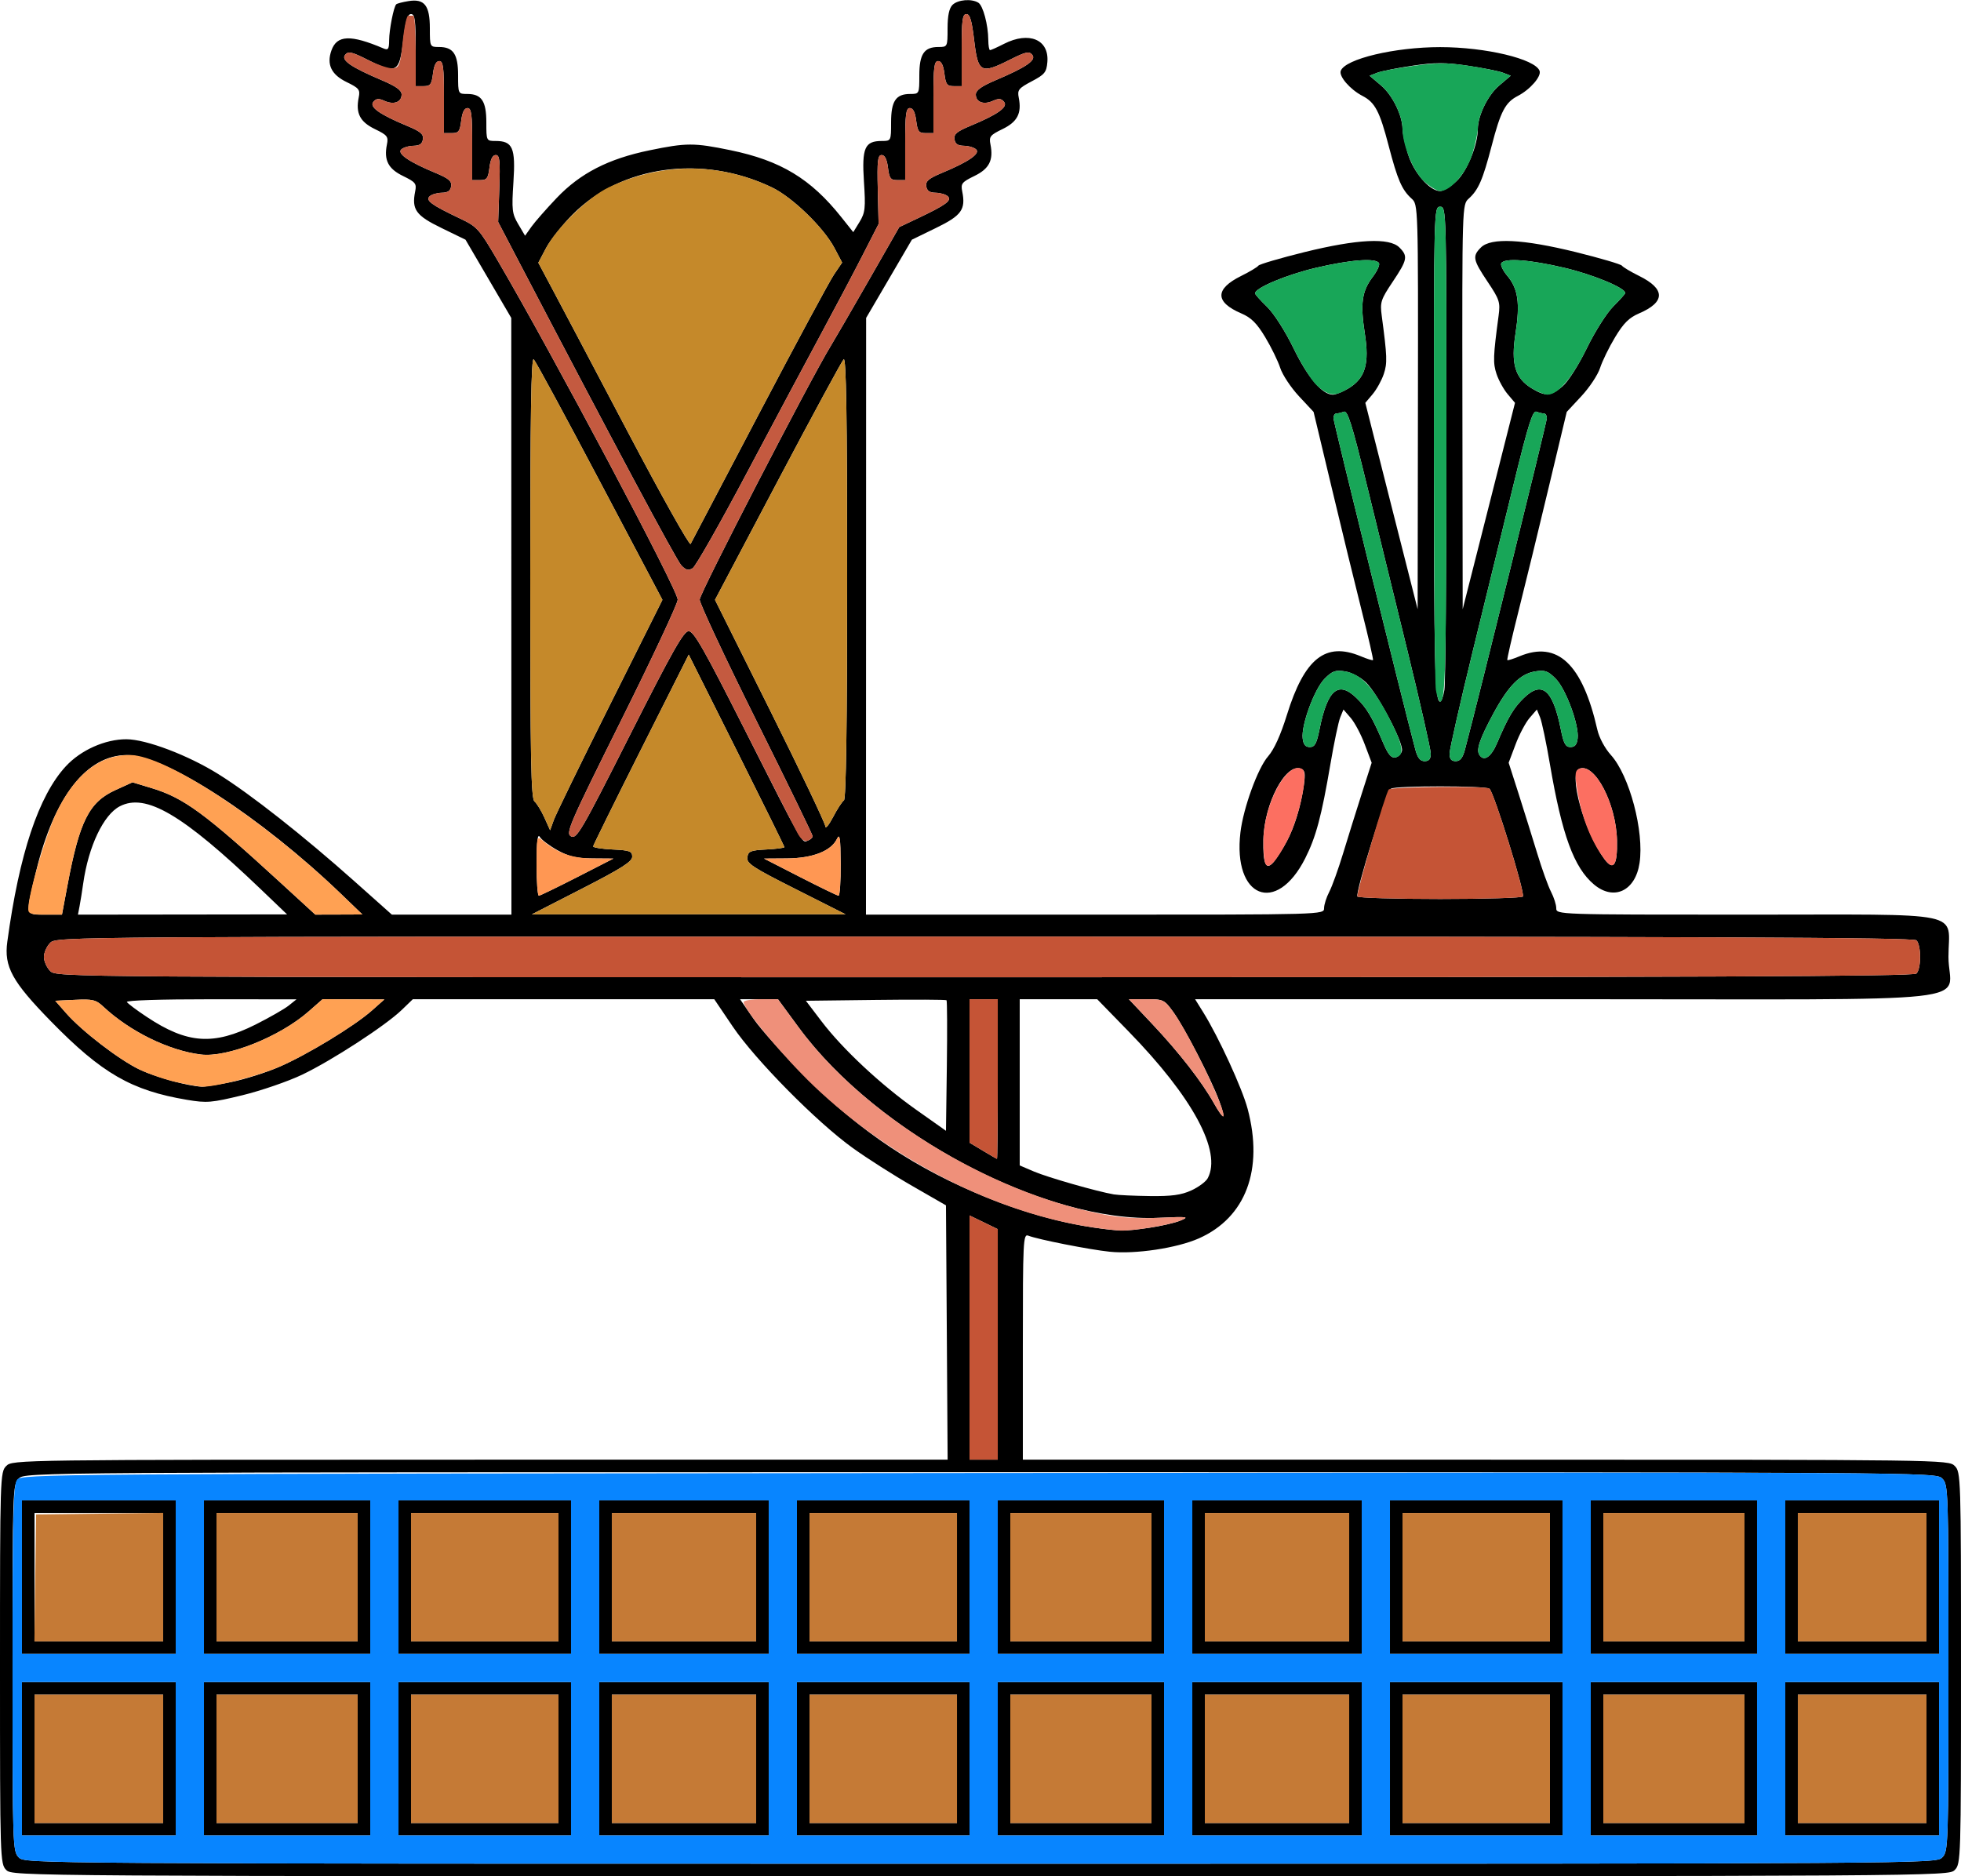 <?xml version="1.0" encoding="UTF-8" standalone="no"?>
<!DOCTYPE svg PUBLIC "-//W3C//DTD SVG 1.1//EN"
"http://www.w3.org/Graphics/SVG/1.1/DTD/svg11.dtd">
<svg width="627px" height="600px"
xmlns="http://www.w3.org/2000/svg" version="1.1">
<g transform="translate(0000, 0000) scale(1, 1)">
<path fill="#000000" stroke="none" d="
M 2.01 598.00
C 0.04 596.03 0.00 594.66 0.00 533.39
C 0.00 472.12 0.04 470.74 2.01 468.78
C 3.99 466.80 5.35 466.78 153.50 466.78
L 302.99 466.78
L 302.73 426.12
L 302.46 385.45
L 291.74 379.28
C 285.84 375.90 277.26 370.43 272.68 367.13
C 261.17 358.87 241.52 338.97 234.30 328.30
L 228.37 319.53
L 180.18 319.53
L 132.00 319.53
L 128.45 322.96
C 123.24 327.99 106.07 339.15 96.60 343.67
C 92.06 345.83 83.49 348.78 77.54 350.23
C 67.61 352.64 66.14 352.77 59.76 351.70
C 42.06 348.73 32.54 343.24 16.31 326.63
C 3.87 313.90 1.24 309.13 2.34 301.14
C 6.15 273.05 12.35 254.46 21.05 245.04
C 25.83 239.86 33.63 236.38 40.42 236.40
C 46.74 236.42 60.13 241.50 69.82 247.55
C 80.17 254.00 97.03 267.30 113.32 281.81
L 125.30 292.49
L 144.41 292.49
L 163.52 292.49
L 163.49 197.08
L 163.47 101.67
L 156.16 89.16
L 148.84 76.65
L 141.16 72.91
C 132.97 68.93 131.59 67.02 132.74 61.23
C 133.26 58.72 132.86 58.23 128.88 56.29
C 124.12 53.98 122.71 51.24 123.71 46.21
C 124.23 43.69 123.84 43.20 119.85 41.27
C 115.09 38.95 113.68 36.21 114.69 31.18
C 115.20 28.67 114.81 28.18 110.82 26.24
C 105.94 23.87 104.38 20.63 105.96 16.16
C 107.71 11.17 112.09 11.00 122.64 15.50
C 124.12 16.12 124.40 15.70 124.42 12.88
C 124.45 9.42 125.87 2.20 126.69 1.38
C 126.94 1.12 128.71 0.66 130.62 0.35
C 135.72 -0.47 137.44 1.72 137.44 9.09
C 137.44 14.98 137.46 15.03 140.38 15.03
C 144.94 15.03 146.47 17.31 146.47 24.11
C 146.47 30.01 146.49 30.05 149.41 30.05
C 153.97 30.05 155.50 32.33 155.50 39.14
C 155.50 45.04 155.52 45.08 158.44 45.08
C 163.93 45.08 164.88 47.26 164.16 58.25
C 163.58 67.11 163.72 68.33 165.70 71.68
L 167.88 75.38
L 169.93 72.49
C 171.06 70.91 174.69 66.78 177.99 63.31
C 185.52 55.40 194.53 50.77 207.66 48.07
C 219.49 45.63 221.91 45.63 233.55 48.03
C 249.60 51.34 259.23 57.16 268.99 69.43
L 272.82 74.24
L 274.85 70.93
C 276.63 67.99 276.79 66.54 276.23 58.06
C 275.53 47.27 276.49 45.08 281.97 45.08
C 284.89 45.08 284.91 45.04 284.91 39.14
C 284.91 32.33 286.43 30.05 291.00 30.05
C 293.92 30.05 293.94 30.01 293.94 24.11
C 293.94 17.31 295.46 15.03 300.03 15.03
C 302.95 15.03 302.97 14.98 302.97 9.09
C 302.97 5.03 303.47 2.65 304.54 1.57
C 306.24 -0.12 310.66 -0.49 312.82 0.87
C 314.32 1.82 315.95 7.92 315.99 12.77
C 316.00 14.56 316.25 16.03 316.55 16.03
C 316.85 16.03 318.86 15.13 321.02 14.02
C 329.04 9.94 335.47 12.64 334.88 19.84
C 334.61 23.11 334.02 23.83 329.87 26.01
C 325.67 28.23 325.24 28.78 325.73 31.24
C 326.72 36.21 325.31 38.96 320.55 41.27
C 316.57 43.20 316.18 43.69 316.69 46.21
C 317.69 51.24 316.29 53.98 311.52 56.29
C 307.54 58.23 307.15 58.72 307.66 61.23
C 308.82 67.02 307.43 68.93 299.24 72.91
L 291.56 76.65
L 284.25 89.16
L 276.93 101.67
L 276.91 197.08
L 276.88 292.49
L 350.12 292.49
C 423.27 292.49 423.35 292.49 423.35 290.43
C 423.35 289.30 424.10 286.94 425.02 285.18
C 425.94 283.41 427.91 277.91 429.42 272.95
C 430.92 268.00 433.60 259.43 435.36 253.92
L 438.57 243.91
L 436.38 238.10
C 435.19 234.90 433.16 231.08 431.88 229.59
L 429.55 226.89
L 428.53 229.38
C 427.96 230.76 426.54 237.52 425.37 244.41
C 422.52 261.11 420.76 267.67 417.31 274.50
C 408.09 292.73 394.13 287.13 396.61 266.18
C 397.54 258.35 402.18 245.60 405.45 241.87
C 407.36 239.70 409.46 235.08 411.44 228.70
C 417.06 210.54 423.81 205.16 435.08 209.86
C 437.07 210.70 438.84 211.25 439.00 211.09
C 439.16 210.93 437.54 203.84 435.39 195.33
C 433.24 186.82 428.91 169.03 425.75 155.79
L 420.00 131.72
L 415.30 126.68
C 412.73 123.91 410.04 119.85 409.34 117.67
C 408.63 115.48 406.48 111.06 404.54 107.84
C 401.84 103.35 400.06 101.58 396.88 100.22
C 388.41 96.59 388.41 92.40 396.89 88.22
C 399.57 86.89 402.03 85.42 402.34 84.96
C 402.65 84.50 409.29 82.55 417.08 80.62
C 434.06 76.44 444.23 75.94 447.43 79.13
C 450.23 81.93 450.01 83.06 445.30 90.10
C 441.49 95.79 441.21 96.65 441.79 100.98
C 443.52 113.99 443.61 116.10 442.45 119.58
C 441.78 121.60 440.17 124.51 438.89 126.04
L 436.54 128.82
L 444.90 161.83
L 453.27 194.82
L 453.36 130.12
C 453.45 65.58 453.44 65.42 451.34 63.52
C 448.22 60.69 446.85 57.53 444.00 46.61
C 441.14 35.60 439.64 32.74 435.63 30.67
C 431.66 28.61 428.02 24.39 428.69 22.64
C 430.15 18.83 445.96 15.07 460.47 15.07
C 474.98 15.07 490.79 18.83 492.25 22.64
C 492.92 24.39 489.28 28.61 485.31 30.67
C 481.30 32.74 479.80 35.60 476.94 46.61
C 474.09 57.53 472.72 60.69 469.60 63.52
C 467.50 65.42 467.49 65.58 467.58 130.12
L 467.67 194.82
L 476.04 161.83
L 484.40 128.82
L 482.05 126.04
C 480.76 124.51 479.16 121.60 478.49 119.58
C 477.33 116.10 477.41 113.99 479.15 100.98
C 479.73 96.65 479.45 95.79 475.64 90.10
C 470.93 83.06 470.71 81.93 473.51 79.13
C 476.71 75.94 486.87 76.44 503.86 80.62
C 511.65 82.55 518.28 84.50 518.59 84.96
C 518.91 85.42 521.36 86.89 524.05 88.22
C 532.53 92.40 532.53 96.59 524.06 100.22
C 520.88 101.58 519.10 103.35 516.40 107.84
C 514.46 111.06 512.30 115.48 511.60 117.67
C 510.90 119.85 508.21 123.91 505.63 126.68
L 500.94 131.72
L 495.19 155.79
C 492.03 169.03 487.70 186.82 485.55 195.33
C 483.40 203.84 481.78 210.93 481.94 211.09
C 482.10 211.25 483.86 210.70 485.86 209.86
C 497.98 204.81 505.96 212.33 510.72 233.32
C 511.30 235.90 513.12 239.29 515.06 241.44
C 521.00 248.01 525.74 265.87 524.22 275.99
C 522.88 284.93 516.00 288.17 509.65 282.84
C 503.25 277.46 499.42 267.03 495.57 244.41
C 494.40 237.52 492.98 230.76 492.41 229.38
L 491.39 226.89
L 489.06 229.59
C 487.78 231.08 485.75 234.90 484.56 238.10
L 482.37 243.91
L 485.58 253.92
C 487.33 259.43 490.01 268.00 491.52 272.95
C 493.02 277.91 495.00 283.41 495.92 285.18
C 496.83 286.94 497.59 289.30 497.59 290.43
C 497.59 292.48 497.77 292.49 558.28 292.49
C 630.03 292.49 622.99 291.02 622.99 306.01
C 622.99 321.29 638.88 319.53 500.54 319.53
L 382.11 319.53
L 384.76 323.79
C 389.63 331.62 397.17 348.01 398.91 354.59
C 404.08 374.03 398.32 389.34 383.35 396.00
C 376.32 399.13 362.95 401.13 354.79 400.28
C 348.26 399.60 331.77 396.34 328.80 395.15
C 327.14 394.49 327.04 396.56 327.04 430.61
L 327.04 466.78
L 475.02 466.78
C 621.65 466.78 623.01 466.80 624.99 468.78
C 626.96 470.74 627.00 472.12 627.00 533.39
C 627.00 594.66 626.96 596.03 624.99 598.00
C 623.00 599.99 621.65 600.00 313.50 600.00
C 5.35 600.00 4.00 599.99 2.01 598.00
M 620.98 593.99
C 622.94 592.04 622.99 590.65 622.99 533.39
C 622.99 476.12 622.94 474.74 620.98 472.79
C 618.98 470.79 617.64 470.78 313.50 470.78
C 9.36 470.78 8.02 470.79 6.02 472.79
C 4.06 474.74 4.01 476.12 4.01 533.39
C 4.01 590.65 4.06 592.04 6.02 593.99
C 8.02 595.98 9.36 595.99 313.50 595.99
C 617.64 595.99 618.98 595.98 620.98 593.99
M 319.02 429.92
L 319.02 393.06
L 314.50 390.86
L 309.99 388.68
L 309.99 427.72
L 309.99 466.78
L 314.50 466.78
L 319.02 466.78
L 319.02 429.92
M 367.42 392.63
C 371.14 392.10 375.66 391.05 377.45 390.31
C 380.41 389.09 379.78 389.01 370.60 389.43
C 334.16 391.12 280.52 362.77 255.32 328.49
L 248.74 319.53
L 242.68 319.53
L 236.62 319.53
L 240.93 325.79
C 243.30 329.24 250.89 337.69 257.80 344.59
C 275.34 362.10 292.84 373.74 315.56 382.97
C 326.86 387.57 339.12 391.01 349.64 392.54
C 357.93 393.75 359.69 393.76 367.42 392.63
M 380.88 380.69
C 383.18 379.65 385.55 377.89 386.15 376.78
C 390.73 368.25 381.36 350.87 360.81 329.80
L 350.81 319.53
L 338.43 319.53
L 326.04 319.53
L 326.04 346.12
L 326.04 372.69
L 330.58 374.63
C 334.93 376.50 350.88 381.06 356.14 381.95
C 357.52 382.18 362.71 382.42 367.67 382.48
C 374.57 382.57 377.68 382.15 380.88 380.69
M 319.02 345.08
L 319.02 319.53
L 314.50 319.53
L 309.99 319.53
L 309.99 342.47
L 309.99 365.41
L 314.25 367.97
C 316.60 369.39 318.63 370.56 318.77 370.58
C 318.91 370.60 319.02 359.12 319.02 345.08
M 302.64 319.86
C 302.42 319.66 292.22 319.61 279.96 319.76
L 257.67 320.03
L 262.62 326.54
C 269.41 335.48 281.65 346.91 292.98 354.91
L 302.46 361.61
L 302.74 340.93
C 302.89 329.55 302.84 320.07 302.64 319.86
M 389.75 351.86
C 387.19 344.97 378.60 328.40 375.14 323.62
C 372.28 319.68 371.98 319.53 366.56 319.53
L 360.94 319.53
L 368.46 327.51
C 377.00 336.57 384.27 345.91 388.11 352.76
C 391.38 358.57 392.11 358.17 389.75 351.86
M 74.03 346.00
C 78.28 345.13 85.15 342.95 89.28 341.16
C 98.17 337.32 113.22 328.17 118.88 323.17
L 122.89 319.61
L 113.01 319.57
L 103.14 319.53
L 98.71 323.42
C 89.48 331.54 72.67 338.26 64.20 337.21
C 53.96 335.95 41.50 329.83 33.00 321.88
C 30.70 319.72 29.61 319.46 24.03 319.73
L 17.67 320.03
L 21.12 323.97
C 26.26 329.82 38.22 338.99 44.70 342.06
C 49.91 344.51 60.04 347.30 64.50 347.50
C 65.49 347.54 69.77 346.87 74.03 346.00
M 81.74 327.62
C 86.16 325.39 90.91 322.68 92.29 321.58
L 94.80 319.57
L 67.41 319.55
C 51.38 319.54 40.24 319.90 40.57 320.43
C 40.88 320.93 43.72 323.07 46.90 325.17
C 59.87 333.80 68.26 334.38 81.74 327.62
M 612.75 311.32
C 614.31 309.77 614.31 302.25 612.75 300.70
C 611.82 299.77 544.27 299.50 314.80 299.50
C 19.39 299.50 18.05 299.51 16.05 301.50
C 14.95 302.60 14.04 304.63 14.04 306.01
C 14.04 307.39 14.95 309.42 16.05 310.52
C 18.05 312.51 19.39 312.52 314.80 312.52
C 544.27 312.52 611.82 312.25 612.75 311.32
M 21.55 283.22
C 25.41 262.61 28.46 256.53 36.83 252.69
L 42.36 250.17
L 48.43 252.01
C 58.78 255.14 65.43 260.01 89.79 282.36
L 100.82 292.48
L 108.35 292.46
L 115.87 292.43
L 108.85 285.68
C 83.37 261.22 52.95 241.49 40.63 241.46
C 27.76 241.42 17.35 254.73 11.54 278.64
C 8.07 292.97 7.97 292.49 14.43 292.49
L 19.81 292.49
L 21.55 283.22
M 83.27 284.25
C 58.37 260.43 46.63 253.53 38.32 257.83
C 33.10 260.52 28.30 270.61 26.61 282.47
C 26.26 284.95 25.74 288.22 25.45 289.73
L 24.92 292.49
L 58.36 292.45
L 91.79 292.41
L 83.27 284.25
M 254.50 284.38
C 240.60 277.37 238.67 276.11 238.95 274.17
C 239.22 272.21 239.96 271.91 245.03 271.65
C 248.20 271.49 250.80 271.15 250.80 270.90
C 250.80 270.66 243.92 256.71 235.51 239.90
L 220.21 209.34
L 204.96 239.65
C 196.58 256.32 189.69 270.27 189.65 270.65
C 189.62 271.04 192.42 271.49 195.87 271.65
C 201.37 271.91 202.14 272.20 202.14 273.96
C 202.14 275.53 198.73 277.70 186.09 284.18
L 170.04 292.40
L 220.20 292.39
L 270.36 292.38
L 254.50 284.38
M 486.92 286.69
C 487.67 285.50 477.59 253.09 476.21 252.21
C 474.65 251.22 446.28 251.22 444.73 252.21
C 443.34 253.09 433.27 285.50 434.01 286.69
C 434.29 287.12 446.18 287.48 460.47 287.48
C 474.75 287.48 486.65 287.12 486.92 286.69
M 184.59 280.47
L 196.13 274.56
L 189.48 274.51
C 184.27 274.47 181.84 273.90 178.20 271.87
C 175.65 270.44 173.12 268.53 172.58 267.62
C 171.91 266.45 171.60 269.07 171.58 276.21
C 171.56 281.86 171.89 286.46 172.30 286.43
C 172.71 286.40 178.25 283.71 184.59 280.47
M 268.79 276.21
C 268.74 267.89 268.51 266.38 267.60 268.27
C 265.73 272.15 259.84 274.45 251.59 274.51
L 244.28 274.56
L 255.82 280.47
C 262.16 283.71 267.69 286.40 268.11 286.43
C 268.52 286.46 268.83 281.86 268.79 276.21
M 411.44 269.04
C 413.91 264.40 415.94 257.73 416.87 251.18
C 417.43 247.31 417.25 246.32 415.93 245.81
C 411.05 243.95 404.17 257.03 403.94 268.58
C 403.79 276.65 404.84 278.66 407.48 275.35
C 408.52 274.03 410.31 271.19 411.44 269.04
M 517.01 268.78
C 516.76 257.01 509.93 243.93 505.01 245.81
C 501.33 247.22 506.50 265.94 512.99 274.72
C 515.89 278.63 517.18 276.73 517.01 268.78
M 259.83 267.41
C 259.83 266.94 251.70 250.26 241.77 230.30
C 231.84 210.35 223.71 192.99 223.71 191.74
C 223.71 189.75 258.96 121.52 265.59 110.68
C 266.93 108.48 272.42 99.02 277.78 89.65
L 287.52 72.62
L 293.49 69.79
C 302.44 65.54 304.39 64.13 303.07 62.80
C 302.45 62.19 300.71 61.67 299.19 61.64
C 297.21 61.61 296.37 61.03 296.15 59.55
C 295.91 57.92 296.94 57.06 301.17 55.29
C 309.59 51.80 313.47 49.15 312.13 47.81
C 311.49 47.18 309.74 46.65 308.22 46.62
C 306.24 46.59 305.39 46.01 305.18 44.52
C 304.94 42.89 305.97 42.03 310.20 40.27
C 319.04 36.60 322.40 34.21 321.03 32.57
C 320.14 31.48 319.33 31.41 317.50 32.24
C 314.51 33.60 312.00 32.68 312.00 30.23
C 312.00 28.87 313.74 27.61 318.27 25.68
C 328.24 21.45 331.46 19.22 330.04 17.52
C 329.04 16.31 327.97 16.55 322.85 19.12
C 313.64 23.77 312.70 23.26 311.49 13.02
C 310.73 6.57 310.13 4.51 308.99 4.51
C 307.73 4.51 307.48 6.45 307.48 16.03
L 307.48 27.55
L 304.97 27.55
C 302.80 27.55 302.39 27.02 301.96 23.54
C 301.63 20.86 300.96 19.53 299.96 19.53
C 298.70 19.53 298.45 21.48 298.45 31.05
L 298.45 42.57
L 295.94 42.57
C 293.77 42.57 293.37 42.04 292.93 38.56
C 292.60 35.89 291.93 34.56 290.93 34.56
C 289.67 34.56 289.42 36.50 289.42 46.08
L 289.42 57.60
L 286.92 57.60
C 284.74 57.60 284.34 57.07 283.91 53.59
C 283.57 50.91 282.90 49.58 281.90 49.58
C 280.64 49.58 280.43 51.36 280.66 60.60
L 280.92 71.62
L 275.64 81.94
C 272.74 87.61 266.78 98.87 262.40 106.98
C 258.02 115.07 247.42 134.96 238.82 151.17
C 230.23 167.38 222.43 181.11 221.47 181.70
C 220.11 182.54 219.31 182.34 217.84 180.79
C 216.25 179.11 195.79 140.85 166.25 84.32
L 159.28 70.98
L 159.65 60.28
C 159.95 51.28 159.77 49.58 158.51 49.58
C 157.50 49.58 156.83 50.91 156.50 53.59
C 156.07 57.07 155.67 57.60 153.49 57.60
L 150.98 57.60
L 150.98 46.08
C 150.98 36.50 150.73 34.56 149.48 34.56
C 148.47 34.56 147.80 35.89 147.47 38.56
C 147.04 42.04 146.64 42.57 144.46 42.57
L 141.95 42.57
L 141.95 31.05
C 141.95 21.48 141.70 19.53 140.45 19.53
C 139.44 19.53 138.77 20.86 138.44 23.54
C 138.01 27.02 137.61 27.55 135.43 27.55
L 132.92 27.55
L 132.92 16.03
C 132.92 6.45 132.67 4.51 131.42 4.51
C 130.28 4.51 129.67 6.57 128.91 13.02
C 127.71 23.26 126.76 23.77 117.55 19.12
C 112.44 16.55 111.37 16.31 110.36 17.52
C 108.95 19.22 112.17 21.45 122.14 25.68
C 126.66 27.61 128.41 28.87 128.41 30.23
C 128.41 32.68 125.89 33.60 122.90 32.24
C 121.08 31.41 120.26 31.48 119.37 32.57
C 118.01 34.21 121.37 36.60 130.21 40.27
C 134.44 42.03 135.46 42.89 135.22 44.52
C 135.01 46.01 134.17 46.59 132.18 46.62
C 130.67 46.65 128.91 47.18 128.28 47.81
C 126.93 49.15 130.82 51.80 139.23 55.29
C 143.47 57.06 144.49 57.92 144.25 59.55
C 144.04 61.03 143.20 61.61 141.21 61.64
C 139.70 61.67 137.95 62.19 137.34 62.80
C 136.02 64.12 137.95 65.53 146.90 69.79
C 152.64 72.51 153.10 73.03 159.31 83.64
C 176.82 113.53 216.69 188.64 216.69 191.76
C 216.69 193.00 208.59 210.31 198.67 230.22
C 181.86 263.99 180.79 266.48 182.60 267.46
C 184.38 268.41 185.92 265.76 201.37 235.16
C 215.04 208.11 218.58 201.84 220.20 201.84
C 221.83 201.84 225.18 207.73 237.89 232.89
C 257.12 270.96 256.33 269.57 258.27 268.83
C 259.13 268.50 259.83 267.86 259.83 267.41
M 195.03 225.38
L 211.80 191.82
L 191.78 153.92
C 180.77 133.06 171.27 115.51 170.65 114.90
C 169.84 114.09 169.54 132.79 169.54 184.49
C 169.54 242.49 169.78 255.39 170.90 256.30
C 171.64 256.92 173.06 259.24 174.07 261.47
L 175.89 265.51
L 177.07 262.22
C 177.73 260.41 185.80 243.84 195.03 225.38
M 269.84 255.94
C 270.52 255.52 270.86 231.38 270.86 184.55
C 270.86 132.81 270.56 114.09 269.75 114.90
C 269.14 115.51 259.64 133.06 248.62 153.92
L 228.61 191.82
L 246.23 227.18
C 255.92 246.63 263.86 263.31 263.89 264.24
C 263.91 265.18 265.04 263.83 266.38 261.26
C 267.72 258.67 269.29 256.29 269.84 255.94
M 457.46 240.98
C 457.46 239.64 454.06 224.65 449.91 207.68
C 445.75 190.69 439.83 166.51 436.75 153.94
C 432.27 135.60 430.86 131.20 429.68 131.65
C 428.87 131.97 427.78 132.22 427.28 132.22
C 426.77 132.22 426.36 132.90 426.36 133.74
C 426.36 134.93 448.35 223.96 452.52 239.65
C 453.25 242.37 454.07 243.41 455.49 243.41
C 456.91 243.41 457.46 242.72 457.46 240.98
M 468.41 239.65
C 472.59 223.96 494.58 134.93 494.58 133.74
C 494.58 132.90 494.17 132.22 493.65 132.22
C 493.15 132.22 492.07 131.97 491.26 131.65
C 490.07 131.20 488.67 135.60 484.18 153.94
C 481.10 166.51 475.19 190.69 471.03 207.68
C 466.88 224.65 463.48 239.64 463.48 240.98
C 463.48 242.72 464.03 243.41 465.44 243.41
C 466.87 243.41 467.69 242.37 468.41 239.65
M 448.26 240.06
C 448.75 237.52 440.55 221.92 436.81 218.29
C 435.03 216.56 432.17 215.04 430.08 214.70
C 427.00 214.20 426.02 214.55 423.56 217.00
C 420.28 220.28 416.02 231.83 416.51 236.10
C 416.74 238.11 417.39 238.90 418.80 238.90
C 420.38 238.90 420.98 237.81 421.90 233.22
C 424.44 220.52 427.90 217.58 433.70 223.20
C 436.99 226.39 438.78 229.39 442.32 237.73
C 443.83 241.26 444.85 242.46 446.14 242.22
C 447.11 242.03 448.06 241.06 448.26 240.06
M 478.66 237.65
C 482.16 229.40 483.95 226.38 487.23 223.20
C 493.03 217.58 496.49 220.52 499.04 233.22
C 499.95 237.81 500.56 238.90 502.14 238.90
C 503.55 238.90 504.20 238.11 504.43 236.10
C 504.92 231.83 500.66 220.28 497.38 217.00
C 494.92 214.55 493.94 214.20 490.87 214.70
C 486.05 215.48 482.32 219.25 477.49 228.17
C 473.16 236.19 471.96 239.70 472.97 241.34
C 474.42 243.68 476.73 242.17 478.66 237.65
M 461.83 220.62
C 462.17 218.55 462.46 182.94 462.47 141.49
C 462.48 66.77 462.46 66.11 460.47 66.11
C 458.48 66.11 458.46 66.77 458.47 141.49
C 458.48 213.15 458.75 224.37 460.47 224.37
C 460.88 224.37 461.49 222.68 461.83 220.62
M 242.73 132.22
C 254.46 109.90 265.22 89.92 266.65 87.81
L 269.26 83.96
L 266.80 79.30
C 263.33 72.74 253.33 63.05 246.79 59.92
C 224.64 49.32 198.77 52.85 183.08 68.60
C 179.77 71.93 175.95 76.76 174.59 79.33
L 172.12 84.02
L 176.82 92.84
C 179.41 97.69 190.24 118.20 200.87 138.39
C 211.50 158.58 220.48 174.59 220.81 173.95
C 221.16 173.31 231.02 154.54 242.73 132.22
M 431.19 124.18
C 436.55 120.91 437.90 116.34 436.36 106.53
C 434.89 97.00 435.45 93.08 438.96 88.48
C 440.36 86.63 441.24 84.68 440.91 84.13
C 439.84 82.43 431.80 83.04 420.62 85.67
C 411.25 87.89 401.28 92.08 401.28 93.82
C 401.28 94.14 403.00 96.06 405.10 98.09
C 407.32 100.25 410.88 105.82 413.60 111.39
C 418.19 120.83 422.77 126.21 426.19 126.21
C 427.11 126.20 429.36 125.29 431.19 124.18
M 499.55 123.59
C 501.35 122.07 504.65 116.90 507.35 111.38
C 509.94 106.05 513.72 100.09 515.84 97.97
C 517.94 95.87 519.66 93.95 519.66 93.70
C 519.66 92.07 509.40 87.82 500.32 85.67
C 489.08 83.02 481.09 82.43 480.02 84.16
C 479.67 84.72 480.53 86.53 481.93 88.20
C 485.39 92.30 486.06 96.98 484.57 106.58
C 483.04 116.34 484.40 120.92 489.75 124.18
C 494.12 126.84 495.80 126.74 499.55 123.59
M 465.78 57.85
C 469.09 54.71 472.51 46.31 472.51 41.29
C 472.51 36.98 475.71 30.44 479.31 27.38
L 483.04 24.21
L 480.53 23.25
C 479.15 22.73 474.07 21.72 469.25 21.01
C 462.07 19.94 458.86 19.94 451.69 21.01
C 446.87 21.72 441.79 22.73 440.40 23.25
L 437.90 24.21
L 441.63 27.38
C 445.23 30.44 448.43 36.98 448.43 41.29
C 448.43 42.38 449.17 45.82 450.08 48.93
C 451.83 54.99 457.05 61.10 460.47 61.10
C 461.49 61.10 463.88 59.64 465.78 57.85"/>
<path fill="#000000" stroke="none" d="
M 7.02 562.44
L 7.02 537.90
L 31.60 537.90
L 56.18 537.90
L 56.18 562.44
L 56.18 586.98
L 31.60 586.98
L 7.02 586.98
L 7.02 562.44
M 52.17 562.44
L 52.17 541.90
L 31.60 541.90
L 11.04 541.90
L 11.04 562.44
L 11.04 582.97
L 31.60 582.97
L 52.17 582.97
L 52.17 562.44"/>
<path fill="#000000" stroke="none" d="
M 65.21 562.44
L 65.21 537.90
L 91.79 537.90
L 118.38 537.90
L 118.38 562.44
L 118.38 586.98
L 91.79 586.98
L 65.21 586.98
L 65.21 562.44
M 114.36 562.44
L 114.36 541.90
L 91.79 541.90
L 69.22 541.90
L 69.22 562.44
L 69.22 582.97
L 91.79 582.97
L 114.36 582.97
L 114.36 562.44"/>
<path fill="#000000" stroke="none" d="
M 127.41 562.44
L 127.41 537.90
L 154.99 537.90
L 182.58 537.90
L 182.58 562.44
L 182.58 586.98
L 154.99 586.98
L 127.41 586.98
L 127.41 562.44
M 178.57 562.44
L 178.57 541.90
L 154.99 541.90
L 131.42 541.90
L 131.42 562.44
L 131.42 582.97
L 154.99 582.97
L 178.57 582.97
L 178.57 562.44"/>
<path fill="#000000" stroke="none" d="
M 191.61 562.44
L 191.61 537.90
L 218.70 537.90
L 245.78 537.90
L 245.78 562.44
L 245.78 586.98
L 218.70 586.98
L 191.61 586.98
L 191.61 562.44
M 241.77 562.44
L 241.77 541.90
L 218.70 541.90
L 195.62 541.90
L 195.62 562.44
L 195.62 582.97
L 218.70 582.97
L 241.77 582.97
L 241.77 562.44"/>
<path fill="#000000" stroke="none" d="
M 254.81 562.44
L 254.81 537.90
L 282.40 537.90
L 309.99 537.90
L 309.99 562.44
L 309.99 586.98
L 282.40 586.98
L 254.81 586.98
L 254.81 562.44
M 305.98 562.44
L 305.98 541.90
L 282.40 541.90
L 258.83 541.90
L 258.83 562.44
L 258.83 582.97
L 282.40 582.97
L 305.98 582.97
L 305.98 562.44"/>
<path fill="#000000" stroke="none" d="
M 319.02 562.44
L 319.02 537.90
L 345.60 537.90
L 372.19 537.90
L 372.19 562.44
L 372.19 586.98
L 345.60 586.98
L 319.02 586.98
L 319.02 562.44
M 368.17 562.44
L 368.17 541.90
L 345.60 541.90
L 323.03 541.90
L 323.03 562.44
L 323.03 582.97
L 345.60 582.97
L 368.17 582.97
L 368.17 562.44"/>
<path fill="#000000" stroke="none" d="
M 381.22 562.44
L 381.22 537.90
L 408.30 537.90
L 435.39 537.90
L 435.39 562.44
L 435.39 586.98
L 408.30 586.98
L 381.22 586.98
L 381.22 562.44
M 431.38 562.44
L 431.38 541.90
L 408.30 541.90
L 385.23 541.90
L 385.23 562.44
L 385.23 582.97
L 408.30 582.97
L 431.38 582.97
L 431.38 562.44"/>
<path fill="#000000" stroke="none" d="
M 444.42 562.44
L 444.42 537.90
L 472.01 537.90
L 499.59 537.90
L 499.59 562.44
L 499.59 586.98
L 472.01 586.98
L 444.42 586.98
L 444.42 562.44
M 495.58 562.44
L 495.58 541.90
L 472.01 541.90
L 448.43 541.90
L 448.43 562.44
L 448.43 582.97
L 472.01 582.97
L 495.58 582.97
L 495.58 562.44"/>
<path fill="#000000" stroke="none" d="
M 508.62 562.44
L 508.62 537.90
L 535.21 537.90
L 561.79 537.90
L 561.79 562.44
L 561.79 586.98
L 535.21 586.98
L 508.62 586.98
L 508.62 562.44
M 557.78 562.44
L 557.78 541.90
L 535.21 541.90
L 512.64 541.90
L 512.64 562.44
L 512.64 582.97
L 535.21 582.97
L 557.78 582.97
L 557.78 562.44"/>
<path fill="#000000" stroke="none" d="
M 570.82 562.44
L 570.82 537.90
L 595.40 537.90
L 619.98 537.90
L 619.98 562.44
L 619.98 586.98
L 595.40 586.98
L 570.82 586.98
L 570.82 562.44
M 615.96 562.44
L 615.96 541.90
L 595.40 541.90
L 574.83 541.90
L 574.83 562.44
L 574.83 582.97
L 595.40 582.97
L 615.96 582.97
L 615.96 562.44"/>
<path fill="#000000" stroke="none" d="
M 7.02 504.34
L 7.02 479.80
L 31.60 479.80
L 56.18 479.80
L 56.18 504.34
L 56.18 528.88
L 31.60 528.88
L 7.02 528.88
L 7.02 504.34
M 52.17 504.34
L 52.17 483.81
L 31.60 483.81
L 11.04 483.81
L 11.04 504.34
L 11.04 524.87
L 31.60 524.87
L 52.17 524.87
L 52.17 504.34"/>
<path fill="#000000" stroke="none" d="
M 65.21 504.34
L 65.21 479.80
L 91.79 479.80
L 118.38 479.80
L 118.38 504.34
L 118.38 528.88
L 91.79 528.88
L 65.21 528.88
L 65.21 504.34
M 114.36 504.34
L 114.36 483.81
L 91.79 483.81
L 69.22 483.81
L 69.22 504.34
L 69.22 524.87
L 91.79 524.87
L 114.36 524.87
L 114.36 504.34"/>
<path fill="#000000" stroke="none" d="
M 127.41 504.34
L 127.41 479.80
L 154.99 479.80
L 182.58 479.80
L 182.58 504.34
L 182.58 528.88
L 154.99 528.88
L 127.41 528.88
L 127.41 504.34
M 178.57 504.34
L 178.57 483.81
L 154.99 483.81
L 131.42 483.81
L 131.42 504.34
L 131.42 524.87
L 154.99 524.87
L 178.57 524.87
L 178.57 504.34"/>
<path fill="#000000" stroke="none" d="
M 191.61 504.34
L 191.61 479.80
L 218.70 479.80
L 245.78 479.80
L 245.78 504.34
L 245.78 528.88
L 218.70 528.88
L 191.61 528.88
L 191.61 504.34
M 241.77 504.34
L 241.77 483.81
L 218.70 483.81
L 195.62 483.81
L 195.62 504.34
L 195.62 524.87
L 218.70 524.87
L 241.77 524.87
L 241.77 504.34"/>
<path fill="#000000" stroke="none" d="
M 254.81 504.34
L 254.81 479.80
L 282.40 479.80
L 309.99 479.80
L 309.99 504.34
L 309.99 528.88
L 282.40 528.88
L 254.81 528.88
L 254.81 504.34
M 305.98 504.34
L 305.98 483.81
L 282.40 483.81
L 258.83 483.81
L 258.83 504.34
L 258.83 524.87
L 282.40 524.87
L 305.98 524.87
L 305.98 504.34"/>
<path fill="#000000" stroke="none" d="
M 319.02 504.34
L 319.02 479.80
L 345.60 479.80
L 372.19 479.80
L 372.19 504.34
L 372.19 528.88
L 345.60 528.88
L 319.02 528.88
L 319.02 504.34
M 368.17 504.34
L 368.17 483.81
L 345.60 483.81
L 323.03 483.81
L 323.03 504.34
L 323.03 524.87
L 345.60 524.87
L 368.17 524.87
L 368.17 504.34"/>
<path fill="#000000" stroke="none" d="
M 381.22 504.34
L 381.22 479.80
L 408.30 479.80
L 435.39 479.80
L 435.39 504.34
L 435.39 528.88
L 408.30 528.88
L 381.22 528.88
L 381.22 504.34
M 431.38 504.34
L 431.38 483.81
L 408.30 483.81
L 385.23 483.81
L 385.23 504.34
L 385.23 524.87
L 408.30 524.87
L 431.38 524.87
L 431.38 504.34"/>
<path fill="#000000" stroke="none" d="
M 444.42 504.34
L 444.42 479.80
L 472.01 479.80
L 499.59 479.80
L 499.59 504.34
L 499.59 528.88
L 472.01 528.88
L 444.42 528.88
L 444.42 504.34
M 495.58 504.34
L 495.58 483.81
L 472.01 483.81
L 448.43 483.81
L 448.43 504.34
L 448.43 524.87
L 472.01 524.87
L 495.58 524.87
L 495.58 504.34"/>
<path fill="#000000" stroke="none" d="
M 508.62 504.34
L 508.62 479.80
L 535.21 479.80
L 561.79 479.80
L 561.79 504.34
L 561.79 528.88
L 535.21 528.88
L 508.62 528.88
L 508.62 504.34
M 557.78 504.34
L 557.78 483.81
L 535.21 483.81
L 512.64 483.81
L 512.64 504.34
L 512.64 524.87
L 535.21 524.87
L 557.78 524.87
L 557.78 504.34"/>
<path fill="#000000" stroke="none" d="
M 570.82 504.34
L 570.82 479.80
L 595.40 479.80
L 619.98 479.80
L 619.98 504.34
L 619.98 528.88
L 595.40 528.88
L 570.82 528.88
L 570.82 504.34
M 615.96 504.34
L 615.96 483.81
L 595.40 483.81
L 574.83 483.81
L 574.83 504.34
L 574.83 524.87
L 595.40 524.87
L 615.96 524.87
L 615.96 504.34"/>
<path fill="#c45a40" stroke="none" d="
M 255.14 266.68
C 254.28 265.17 246.52 249.97 237.89 232.89
C 225.18 207.73 221.83 201.84 220.20 201.84
C 218.58 201.84 215.04 208.11 201.37 235.16
C 185.92 265.76 184.38 268.41 182.60 267.46
C 180.79 266.48 181.86 263.99 198.67 230.22
C 208.59 210.31 216.69 193.00 216.69 191.76
C 216.69 188.64 176.82 113.53 159.31 83.64
C 153.10 73.03 152.64 72.51 146.90 69.79
C 137.95 65.53 136.02 64.12 137.34 62.80
C 137.95 62.19 139.70 61.67 141.21 61.64
C 143.20 61.61 144.04 61.03 144.25 59.55
C 144.49 57.92 143.47 57.06 139.23 55.29
C 130.82 51.80 126.93 49.15 128.28 47.81
C 128.91 47.18 130.67 46.65 132.18 46.62
C 134.17 46.59 135.01 46.01 135.22 44.52
C 135.46 42.89 134.44 42.03 130.21 40.27
C 121.37 36.60 118.01 34.21 119.37 32.57
C 120.26 31.48 121.08 31.41 122.90 32.24
C 125.89 33.60 128.41 32.68 128.41 30.23
C 128.41 28.87 126.66 27.61 122.14 25.68
C 112.17 21.45 108.95 19.22 110.36 17.52
C 111.37 16.31 112.44 16.55 117.55 19.12
C 120.87 20.79 124.55 22.02 125.74 21.85
C 127.68 21.57 128.00 20.66 128.76 13.27
C 129.23 8.72 130.02 5.01 130.52 5.01
C 131.02 5.01 131.76 5.02 132.17 5.02
C 132.58 5.03 132.92 10.10 132.92 16.29
L 132.92 27.55
L 135.43 27.55
C 137.61 27.55 138.01 27.02 138.44 23.54
C 138.77 20.86 139.44 19.53 140.45 19.53
C 141.70 19.53 141.95 21.48 141.95 31.05
L 141.95 42.57
L 144.46 42.57
C 146.64 42.57 147.04 42.04 147.47 38.56
C 147.80 35.89 148.47 34.56 149.48 34.56
C 150.73 34.56 150.98 36.50 150.98 46.08
L 150.98 57.60
L 153.49 57.60
C 155.67 57.60 156.07 57.07 156.50 53.59
C 156.83 50.91 157.50 49.58 158.51 49.58
C 159.77 49.58 159.95 51.28 159.65 60.28
L 159.28 70.98
L 166.25 84.32
C 195.79 140.85 216.25 179.11 217.84 180.79
C 219.31 182.34 220.11 182.54 221.47 181.70
C 222.43 181.11 230.23 167.38 238.82 151.17
C 247.42 134.96 258.02 115.07 262.40 106.98
C 266.78 98.87 272.74 87.61 275.64 81.94
L 280.92 71.62
L 280.66 60.60
C 280.43 51.36 280.64 49.58 281.90 49.58
C 282.90 49.58 283.57 50.91 283.91 53.59
C 284.34 57.07 284.74 57.60 286.92 57.60
L 289.42 57.60
L 289.42 46.08
C 289.42 36.50 289.67 34.56 290.93 34.56
C 291.93 34.56 292.60 35.89 292.93 38.56
C 293.37 42.04 293.77 42.57 295.94 42.57
L 298.45 42.57
L 298.45 31.05
C 298.45 21.48 298.70 19.53 299.96 19.53
C 300.96 19.53 301.63 20.86 301.96 23.54
C 302.39 27.02 302.80 27.55 304.97 27.55
L 307.48 27.55
L 307.48 16.03
C 307.48 6.45 307.73 4.51 308.99 4.51
C 310.13 4.51 310.73 6.57 311.49 13.02
C 312.70 23.26 313.64 23.77 322.85 19.12
C 327.97 16.55 329.04 16.31 330.04 17.52
C 331.46 19.22 328.24 21.45 318.27 25.68
C 313.74 27.61 312.00 28.87 312.00 30.23
C 312.00 32.68 314.51 33.60 317.50 32.24
C 319.33 31.41 320.14 31.48 321.03 32.57
C 322.40 34.21 319.04 36.60 310.20 40.27
C 305.97 42.03 304.94 42.89 305.18 44.52
C 305.39 46.01 306.24 46.59 308.22 46.62
C 309.74 46.65 311.49 47.18 312.13 47.81
C 313.47 49.15 309.59 51.80 301.17 55.29
C 296.94 57.06 295.91 57.92 296.15 59.55
C 296.37 61.03 297.21 61.61 299.19 61.64
C 300.71 61.67 302.45 62.19 303.07 62.80
C 304.39 64.13 302.44 65.54 293.49 69.79
L 287.52 72.62
L 277.78 89.65
C 272.42 99.02 266.93 108.48 265.59 110.68
C 258.96 121.52 223.71 189.75 223.71 191.74
C 223.71 192.99 231.84 210.35 241.77 230.30
C 251.70 250.26 259.83 266.94 259.83 267.41
C 259.83 267.86 259.13 268.50 258.27 268.83
C 257.25 269.22 256.18 268.49 255.14 266.68"/>
<path fill="#18a658" stroke="none" d="
M 452.52 239.65
C 448.35 223.96 426.36 134.93 426.36 133.74
C 426.36 132.90 426.77 132.22 427.28 132.22
C 427.78 132.22 428.87 131.97 429.68 131.65
C 430.86 131.20 432.27 135.60 436.75 153.94
C 439.83 166.51 445.75 190.69 449.91 207.68
C 454.06 224.65 457.46 239.64 457.46 240.98
C 457.46 242.72 456.91 243.41 455.49 243.41
C 454.07 243.41 453.25 242.37 452.52 239.65"/>
<path fill="#18a658" stroke="none" d="
M 463.48 240.98
C 463.48 239.64 466.88 224.65 471.03 207.68
C 475.19 190.69 481.10 166.51 484.18 153.94
C 488.67 135.60 490.07 131.20 491.26 131.65
C 492.07 131.97 493.15 132.22 493.65 132.22
C 494.17 132.22 494.58 132.90 494.58 133.74
C 494.58 134.93 472.59 223.96 468.41 239.65
C 467.69 242.37 466.87 243.41 465.44 243.41
C 464.03 243.41 463.48 242.72 463.48 240.98"/>
<path fill="#18a658" stroke="none" d="
M 442.32 237.73
C 438.78 229.39 436.99 226.39 433.70 223.20
C 427.90 217.58 424.44 220.52 421.90 233.22
C 420.98 237.81 420.38 238.90 418.80 238.90
C 417.39 238.90 416.74 238.11 416.51 236.10
C 416.02 231.83 420.28 220.28 423.56 217.00
C 426.02 214.55 427.00 214.20 430.08 214.70
C 435.12 215.51 439.12 219.78 444.26 229.77
C 448.73 238.50 449.21 241.63 446.14 242.22
C 444.85 242.46 443.83 241.26 442.32 237.73"/>
<path fill="#18a658" stroke="none" d="
M 472.97 241.34
C 471.96 239.70 473.16 236.19 477.49 228.17
C 482.32 219.25 486.05 215.48 490.87 214.70
C 493.94 214.20 494.92 214.55 497.38 217.00
C 500.66 220.28 504.92 231.83 504.43 236.10
C 504.20 238.11 503.55 238.90 502.14 238.90
C 500.56 238.90 499.95 237.81 499.04 233.22
C 496.49 220.52 493.03 217.58 487.23 223.20
C 483.95 226.38 482.16 229.40 478.66 237.65
C 476.73 242.17 474.42 243.68 472.97 241.34"/>
<path fill="#18a658" stroke="none" d="
M 459.10 220.62
C 458.76 218.55 458.48 182.94 458.47 141.49
C 458.46 66.77 458.48 66.11 460.47 66.11
C 462.46 66.11 462.48 66.77 462.47 141.49
C 462.46 213.15 462.18 224.37 460.47 224.37
C 460.06 224.37 459.45 222.68 459.10 220.62"/>
<path fill="#18a658" stroke="none" d="
M 421.38 123.59
C 419.59 122.07 416.29 116.91 413.60 111.39
C 410.88 105.82 407.32 100.25 405.10 98.09
C 403.00 96.06 401.28 94.14 401.28 93.82
C 401.28 92.08 411.25 87.89 420.62 85.67
C 431.80 83.04 439.84 82.43 440.91 84.13
C 441.24 84.68 440.36 86.63 438.96 88.48
C 435.45 93.08 434.89 97.00 436.36 106.53
C 437.90 116.34 436.55 120.91 431.19 124.18
C 426.82 126.84 425.14 126.74 421.38 123.59"/>
<path fill="#18a658" stroke="none" d="
M 489.75 124.18
C 484.40 120.92 483.04 116.34 484.57 106.58
C 486.06 96.98 485.39 92.30 481.93 88.20
C 480.53 86.53 479.67 84.72 480.02 84.16
C 481.09 82.43 489.08 83.02 500.32 85.67
C 509.40 87.82 519.66 92.07 519.66 93.70
C 519.66 93.95 517.94 95.87 515.84 97.97
C 513.72 100.09 509.94 106.05 507.35 111.38
C 502.74 120.83 498.17 126.21 494.75 126.21
C 493.83 126.20 491.58 125.29 489.75 124.18"/>
<path fill="#18a658" stroke="none" d="
M 455.16 57.85
C 451.85 54.71 448.43 46.31 448.43 41.29
C 448.43 36.98 445.23 30.44 441.63 27.38
L 437.90 24.21
L 440.40 23.24
C 441.79 22.71 447.06 21.72 452.12 21.03
C 459.55 20.01 462.96 20.01 469.68 21.05
C 474.27 21.75 479.15 22.75 480.53 23.26
L 483.04 24.21
L 479.31 27.38
C 475.71 30.44 472.51 36.98 472.51 41.29
C 472.51 42.38 471.76 45.82 470.86 48.93
C 469.11 54.99 463.89 61.10 460.47 61.10
C 459.45 61.10 457.06 59.64 455.16 57.85"/>
<path fill="#c5892a" stroke="none" d="
M 186.09 284.18
C 198.73 277.70 202.14 275.53 202.14 273.96
C 202.14 272.20 201.37 271.91 195.87 271.65
C 192.42 271.49 189.62 271.04 189.65 270.65
C 189.69 270.27 196.58 256.32 204.96 239.65
L 220.21 209.34
L 235.51 239.90
C 243.92 256.71 250.80 270.66 250.80 270.90
C 250.80 271.15 248.20 271.49 245.03 271.65
C 239.96 271.91 239.22 272.21 238.95 274.17
C 238.67 276.11 240.60 277.37 254.50 284.38
L 270.36 292.38
L 220.20 292.39
L 170.04 292.40
L 186.09 284.18"/>
<path fill="#c5892a" stroke="none" d="
M 174.07 261.47
C 173.06 259.24 171.64 256.92 170.90 256.30
C 169.78 255.39 169.54 242.49 169.54 184.49
C 169.54 132.79 169.84 114.09 170.65 114.90
C 171.27 115.51 180.77 133.06 191.78 153.92
L 211.80 191.82
L 195.03 225.38
C 185.80 243.84 177.73 260.41 177.07 262.22
L 175.89 265.51
L 174.07 261.47"/>
<path fill="#c5892a" stroke="none" d="
M 263.89 264.24
C 263.86 263.31 255.92 246.63 246.23 227.18
L 228.61 191.82
L 248.62 153.92
C 259.64 133.06 269.14 115.51 269.75 114.90
C 270.56 114.09 270.86 132.81 270.86 184.55
C 270.86 231.38 270.52 255.52 269.84 255.94
C 269.29 256.29 267.72 258.67 266.38 261.26
C 265.04 263.83 263.91 265.18 263.89 264.24"/>
<path fill="#c5892a" stroke="none" d="
M 200.87 138.39
C 190.24 118.20 179.41 97.69 176.82 92.84
L 172.12 84.02
L 174.59 79.33
C 178.08 72.74 188.07 63.06 194.62 59.92
C 211.40 51.89 230.00 51.89 246.79 59.92
C 253.33 63.05 263.33 72.74 266.80 79.30
L 269.26 83.96
L 266.65 87.81
C 265.22 89.92 254.46 109.90 242.73 132.22
C 231.02 154.54 221.16 173.31 220.81 173.95
C 220.48 174.59 211.50 158.58 200.87 138.39"/>
<path fill="#ffa153" stroke="none" d="
M 56.55 346.09
C 53.18 345.36 47.84 343.54 44.70 342.06
C 38.22 338.99 26.26 329.82 21.12 323.97
L 17.67 320.03
L 24.03 319.73
C 29.61 319.46 30.70 319.72 33.00 321.88
C 41.50 329.83 53.96 335.95 64.20 337.21
C 72.67 338.26 89.48 331.54 98.71 323.42
L 103.14 319.53
L 113.01 319.57
L 122.89 319.61
L 118.88 323.17
C 113.22 328.17 98.17 337.32 89.28 341.16
C 82.28 344.19 68.62 347.68 64.50 347.50
C 63.51 347.46 59.93 346.82 56.55 346.09"/>
<path fill="#ffa153" stroke="none" d="
M 9.03 290.73
C 9.03 286.01 14.58 267.03 18.04 259.86
C 24.03 247.50 31.90 241.35 41.63 241.44
C 53.03 241.55 84.38 262.19 108.85 285.68
L 115.87 292.43
L 108.35 292.46
L 100.82 292.48
L 89.79 282.36
C 65.43 260.01 58.78 255.14 48.43 252.01
L 42.36 250.17
L 36.83 252.69
C 28.46 256.53 25.41 262.61 21.55 283.22
L 19.81 292.49
L 14.43 292.49
C 9.95 292.49 9.03 292.19 9.03 290.73"/>
<path fill="#fc6f61" stroke="none" d="
M 404.69 276.35
C 404.20 275.58 403.88 271.98 403.96 268.35
C 404.25 256.54 411.74 243.09 416.43 245.97
C 418.49 247.24 415.40 261.59 411.44 269.04
C 408.03 275.49 405.73 277.97 404.69 276.35"/>
<path fill="#fc6f61" stroke="none" d="
M 512.99 274.72
C 508.43 268.56 505.42 260.63 504.07 251.18
C 503.51 247.31 503.69 246.32 505.01 245.81
C 509.93 243.93 516.76 257.01 517.01 268.78
C 517.18 276.73 515.89 278.63 512.99 274.72"/>
<path fill="#c55436" stroke="none" d="
M 309.99 427.72
L 309.99 388.68
L 314.50 390.86
L 319.02 393.06
L 319.02 429.92
L 319.02 466.78
L 314.50 466.78
L 309.99 466.78
L 309.99 427.72"/>
<path fill="#c55436" stroke="none" d="
M 314.25 367.97
L 309.99 365.41
L 309.99 342.47
L 309.99 319.53
L 314.50 319.53
L 319.02 319.53
L 319.02 345.08
C 319.02 359.12 318.91 370.60 318.77 370.58
C 318.63 370.56 316.60 369.39 314.25 367.97"/>
<path fill="#c55436" stroke="none" d="
M 16.05 310.52
C 14.95 309.42 14.04 307.39 14.04 306.01
C 14.04 304.63 14.95 302.60 16.05 301.50
C 18.05 299.51 19.39 299.50 314.80 299.50
C 544.27 299.50 611.82 299.77 612.75 300.70
C 614.31 302.25 614.31 309.77 612.75 311.32
C 611.82 312.25 544.27 312.52 314.80 312.52
C 19.39 312.52 18.05 312.51 16.05 310.52"/>
<path fill="#c55436" stroke="none" d="
M 434.01 286.69
C 433.53 285.91 443.03 253.47 444.05 252.45
C 444.93 251.57 474.92 251.31 476.21 252.17
C 477.60 253.10 487.66 285.51 486.92 286.69
C 486.65 287.12 474.75 287.48 460.47 287.48
C 446.18 287.48 434.29 287.12 434.01 286.69"/>
<path fill="#ff9753" stroke="none" d="
M 171.55 276.81
C 171.55 267.70 171.65 267.23 173.30 268.62
C 178.24 272.80 182.77 274.46 189.41 274.51
L 196.13 274.56
L 184.59 280.47
C 178.25 283.71 172.71 286.40 172.30 286.43
C 171.89 286.46 171.55 282.13 171.55 276.81"/>
<path fill="#ff9753" stroke="none" d="
M 255.82 280.47
L 244.28 274.56
L 251.59 274.51
C 259.84 274.45 265.73 272.15 267.60 268.27
C 268.51 266.38 268.74 267.89 268.79 276.21
C 268.83 281.86 268.52 286.46 268.11 286.43
C 267.69 286.40 262.16 283.71 255.82 280.47"/>
<path fill="#ef907a" stroke="none" d="
M 349.64 392.54
C 318.76 388.05 285.14 371.04 260.25 347.32
C 250.68 338.19 237.76 322.77 237.76 320.47
C 237.76 319.95 240.23 319.53 243.25 319.53
L 248.74 319.53
L 255.32 328.49
C 275.83 356.37 315.52 380.88 352.04 388.21
C 358.02 389.41 363.46 389.76 370.60 389.43
C 379.78 389.01 380.41 389.09 377.45 390.31
C 373.97 391.75 362.32 393.69 358.14 393.52
C 356.76 393.46 352.94 393.02 349.64 392.54"/>
<path fill="#ef907a" stroke="none" d="
M 388.11 352.76
C 384.27 345.91 377.00 336.57 368.46 327.51
L 360.94 319.53
L 366.56 319.53
C 371.98 319.53 372.28 319.68 375.14 323.62
C 380.48 330.99 392.37 355.81 391.14 357.04
C 390.92 357.26 389.56 355.33 388.11 352.76"/>
<path fill="#0885ff" stroke="none" d="
M 6.02 593.99
C 4.06 592.04 4.01 590.65 4.01 533.58
C 4.01 484.72 4.24 474.86 5.44 473.23
C 6.84 471.32 11.27 471.29 312.91 471.04
C 618.04 470.77 618.97 470.78 620.98 472.79
C 622.95 474.75 622.99 476.08 622.99 533.39
C 622.99 590.65 622.94 592.04 620.98 593.99
C 618.98 595.98 617.64 595.99 313.50 595.99
C 9.36 595.99 8.02 595.98 6.02 593.99
M 56.18 562.44
L 56.18 537.90
L 31.60 537.90
L 7.02 537.90
L 7.02 562.44
L 7.02 586.98
L 31.60 586.98
L 56.18 586.98
L 56.18 562.44
M 118.38 562.44
L 118.38 537.90
L 91.79 537.90
L 65.21 537.90
L 65.21 562.44
L 65.21 586.98
L 91.79 586.98
L 118.38 586.98
L 118.38 562.44
M 182.58 562.44
L 182.58 537.90
L 154.99 537.90
L 127.41 537.90
L 127.41 562.44
L 127.41 586.98
L 154.99 586.98
L 182.58 586.98
L 182.58 562.44
M 245.78 562.44
L 245.78 537.90
L 218.70 537.90
L 191.61 537.90
L 191.61 562.44
L 191.61 586.98
L 218.70 586.98
L 245.78 586.98
L 245.78 562.44
M 309.99 562.44
L 309.99 537.90
L 282.40 537.90
L 254.81 537.90
L 254.81 562.44
L 254.81 586.98
L 282.40 586.98
L 309.99 586.98
L 309.99 562.44
M 372.19 562.44
L 372.19 537.90
L 345.60 537.90
L 319.02 537.90
L 319.02 562.44
L 319.02 586.98
L 345.60 586.98
L 372.19 586.98
L 372.19 562.44
M 435.39 562.44
L 435.39 537.90
L 408.30 537.90
L 381.22 537.90
L 381.22 562.44
L 381.22 586.98
L 408.30 586.98
L 435.39 586.98
L 435.39 562.44
M 499.59 562.44
L 499.59 537.90
L 472.01 537.90
L 444.42 537.90
L 444.42 562.44
L 444.42 586.98
L 472.01 586.98
L 499.59 586.98
L 499.59 562.44
M 561.79 562.44
L 561.79 537.90
L 535.21 537.90
L 508.62 537.90
L 508.62 562.44
L 508.62 586.98
L 535.21 586.98
L 561.79 586.98
L 561.79 562.44
M 619.98 562.44
L 619.98 537.90
L 595.40 537.90
L 570.82 537.90
L 570.82 562.44
L 570.82 586.98
L 595.40 586.98
L 619.98 586.98
L 619.98 562.44
M 56.18 504.34
L 56.18 479.80
L 31.60 479.80
L 7.02 479.80
L 7.02 504.34
L 7.02 528.88
L 31.60 528.88
L 56.18 528.88
L 56.18 504.34
M 118.38 504.34
L 118.38 479.80
L 91.79 479.80
L 65.21 479.80
L 65.21 504.34
L 65.21 528.88
L 91.79 528.88
L 118.38 528.88
L 118.38 504.34
M 182.58 504.34
L 182.58 479.80
L 154.99 479.80
L 127.41 479.80
L 127.41 504.34
L 127.41 528.88
L 154.99 528.88
L 182.58 528.88
L 182.58 504.34
M 245.78 504.34
L 245.78 479.80
L 218.70 479.80
L 191.61 479.80
L 191.61 504.34
L 191.61 528.88
L 218.70 528.88
L 245.78 528.88
L 245.78 504.34
M 309.99 504.34
L 309.99 479.80
L 282.40 479.80
L 254.81 479.80
L 254.81 504.34
L 254.81 528.88
L 282.40 528.88
L 309.99 528.88
L 309.99 504.34
M 372.19 504.34
L 372.19 479.80
L 345.60 479.80
L 319.02 479.80
L 319.02 504.34
L 319.02 528.88
L 345.60 528.88
L 372.19 528.88
L 372.19 504.34
M 435.39 504.34
L 435.39 479.80
L 408.30 479.80
L 381.22 479.80
L 381.22 504.34
L 381.22 528.88
L 408.30 528.88
L 435.39 528.88
L 435.39 504.34
M 499.59 504.34
L 499.59 479.80
L 472.01 479.80
L 444.42 479.80
L 444.42 504.34
L 444.42 528.88
L 472.01 528.88
L 499.59 528.88
L 499.59 504.34
M 561.79 504.34
L 561.79 479.80
L 535.21 479.80
L 508.62 479.80
L 508.62 504.34
L 508.62 528.88
L 535.21 528.88
L 561.79 528.88
L 561.79 504.34
M 619.98 504.34
L 619.98 479.80
L 595.40 479.80
L 570.82 479.80
L 570.82 504.34
L 570.82 528.88
L 595.40 528.88
L 619.98 528.88
L 619.98 504.34"/>
<path fill="#c57a36" stroke="none" d="
M 11.04 562.44
L 11.04 541.90
L 31.60 541.90
L 52.17 541.90
L 52.17 562.44
L 52.17 582.97
L 31.60 582.97
L 11.04 582.97
L 11.04 562.44"/>
<path fill="#c57a36" stroke="none" d="
M 69.22 562.44
L 69.22 541.90
L 91.79 541.90
L 114.36 541.90
L 114.36 562.44
L 114.36 582.97
L 91.79 582.97
L 69.22 582.97
L 69.22 562.44"/>
<path fill="#c57a36" stroke="none" d="
M 131.42 562.44
L 131.42 541.90
L 154.99 541.90
L 178.57 541.90
L 178.57 562.44
L 178.57 582.97
L 154.99 582.97
L 131.42 582.97
L 131.42 562.44"/>
<path fill="#c57a36" stroke="none" d="
M 195.62 562.44
L 195.62 541.90
L 218.70 541.90
L 241.77 541.90
L 241.77 562.44
L 241.77 582.97
L 218.70 582.97
L 195.62 582.97
L 195.62 562.44"/>
<path fill="#c57a36" stroke="none" d="
M 258.83 562.44
L 258.83 541.90
L 282.40 541.90
L 305.98 541.90
L 305.98 562.44
L 305.98 582.97
L 282.40 582.97
L 258.83 582.97
L 258.83 562.44"/>
<path fill="#c57a36" stroke="none" d="
M 323.03 562.44
L 323.03 541.90
L 345.60 541.90
L 368.17 541.90
L 368.17 562.44
L 368.17 582.97
L 345.60 582.97
L 323.03 582.97
L 323.03 562.44"/>
<path fill="#c57a36" stroke="none" d="
M 385.23 562.44
L 385.23 541.90
L 408.30 541.90
L 431.38 541.90
L 431.38 562.44
L 431.38 582.97
L 408.30 582.97
L 385.23 582.97
L 385.23 562.44"/>
<path fill="#c57a36" stroke="none" d="
M 448.43 562.44
L 448.43 541.90
L 472.01 541.90
L 495.58 541.90
L 495.58 562.44
L 495.58 582.97
L 472.01 582.97
L 448.43 582.97
L 448.43 562.44"/>
<path fill="#c57a36" stroke="none" d="
M 512.64 562.44
L 512.64 541.90
L 535.21 541.90
L 557.78 541.90
L 557.78 562.44
L 557.78 582.97
L 535.21 582.97
L 512.64 582.97
L 512.64 562.44"/>
<path fill="#c57a36" stroke="none" d="
M 574.83 562.44
L 574.83 541.90
L 595.40 541.90
L 615.96 541.90
L 615.96 562.44
L 615.96 582.97
L 595.40 582.97
L 574.83 582.97
L 574.83 562.44"/>
<path fill="#c57a36" stroke="none" d="
M 11.27 504.59
L 11.54 484.31
L 31.85 484.04
L 52.17 483.77
L 52.17 504.32
L 52.17 524.87
L 31.58 524.87
L 11.00 524.87
L 11.27 504.59"/>
<path fill="#c57a36" stroke="none" d="
M 69.22 504.34
L 69.22 483.81
L 91.79 483.81
L 114.36 483.81
L 114.36 504.34
L 114.36 524.87
L 91.79 524.87
L 69.22 524.87
L 69.22 504.34"/>
<path fill="#c57a36" stroke="none" d="
M 131.42 504.34
L 131.42 483.81
L 154.99 483.81
L 178.57 483.81
L 178.57 504.34
L 178.57 524.87
L 154.99 524.87
L 131.42 524.87
L 131.42 504.34"/>
<path fill="#c57a36" stroke="none" d="
M 195.62 504.34
L 195.62 483.81
L 218.70 483.81
L 241.77 483.81
L 241.77 504.34
L 241.77 524.87
L 218.70 524.87
L 195.62 524.87
L 195.62 504.34"/>
<path fill="#c57a36" stroke="none" d="
M 258.83 504.34
L 258.83 483.81
L 282.40 483.81
L 305.98 483.81
L 305.98 504.34
L 305.98 524.87
L 282.40 524.87
L 258.83 524.87
L 258.83 504.34"/>
<path fill="#c57a36" stroke="none" d="
M 323.03 504.34
L 323.03 483.81
L 345.60 483.81
L 368.17 483.81
L 368.17 504.34
L 368.17 524.87
L 345.60 524.87
L 323.03 524.87
L 323.03 504.34"/>
<path fill="#c57a36" stroke="none" d="
M 385.23 504.34
L 385.23 483.81
L 408.30 483.81
L 431.38 483.81
L 431.38 504.34
L 431.38 524.87
L 408.30 524.87
L 385.23 524.87
L 385.23 504.34"/>
<path fill="#c57a36" stroke="none" d="
M 448.43 504.34
L 448.43 483.81
L 472.01 483.81
L 495.58 483.81
L 495.58 504.34
L 495.58 524.87
L 472.01 524.87
L 448.43 524.87
L 448.43 504.34"/>
<path fill="#c57a36" stroke="none" d="
M 512.64 504.34
L 512.64 483.81
L 535.21 483.81
L 557.78 483.81
L 557.78 504.34
L 557.78 524.87
L 535.21 524.87
L 512.64 524.87
L 512.64 504.34"/>
<path fill="#c57a36" stroke="none" d="
M 574.83 504.34
L 574.83 483.81
L 595.40 483.81
L 615.96 483.81
L 615.96 504.34
L 615.96 524.87
L 595.40 524.87
L 574.83 524.87
L 574.83 504.34"/>
</g>
</svg>
